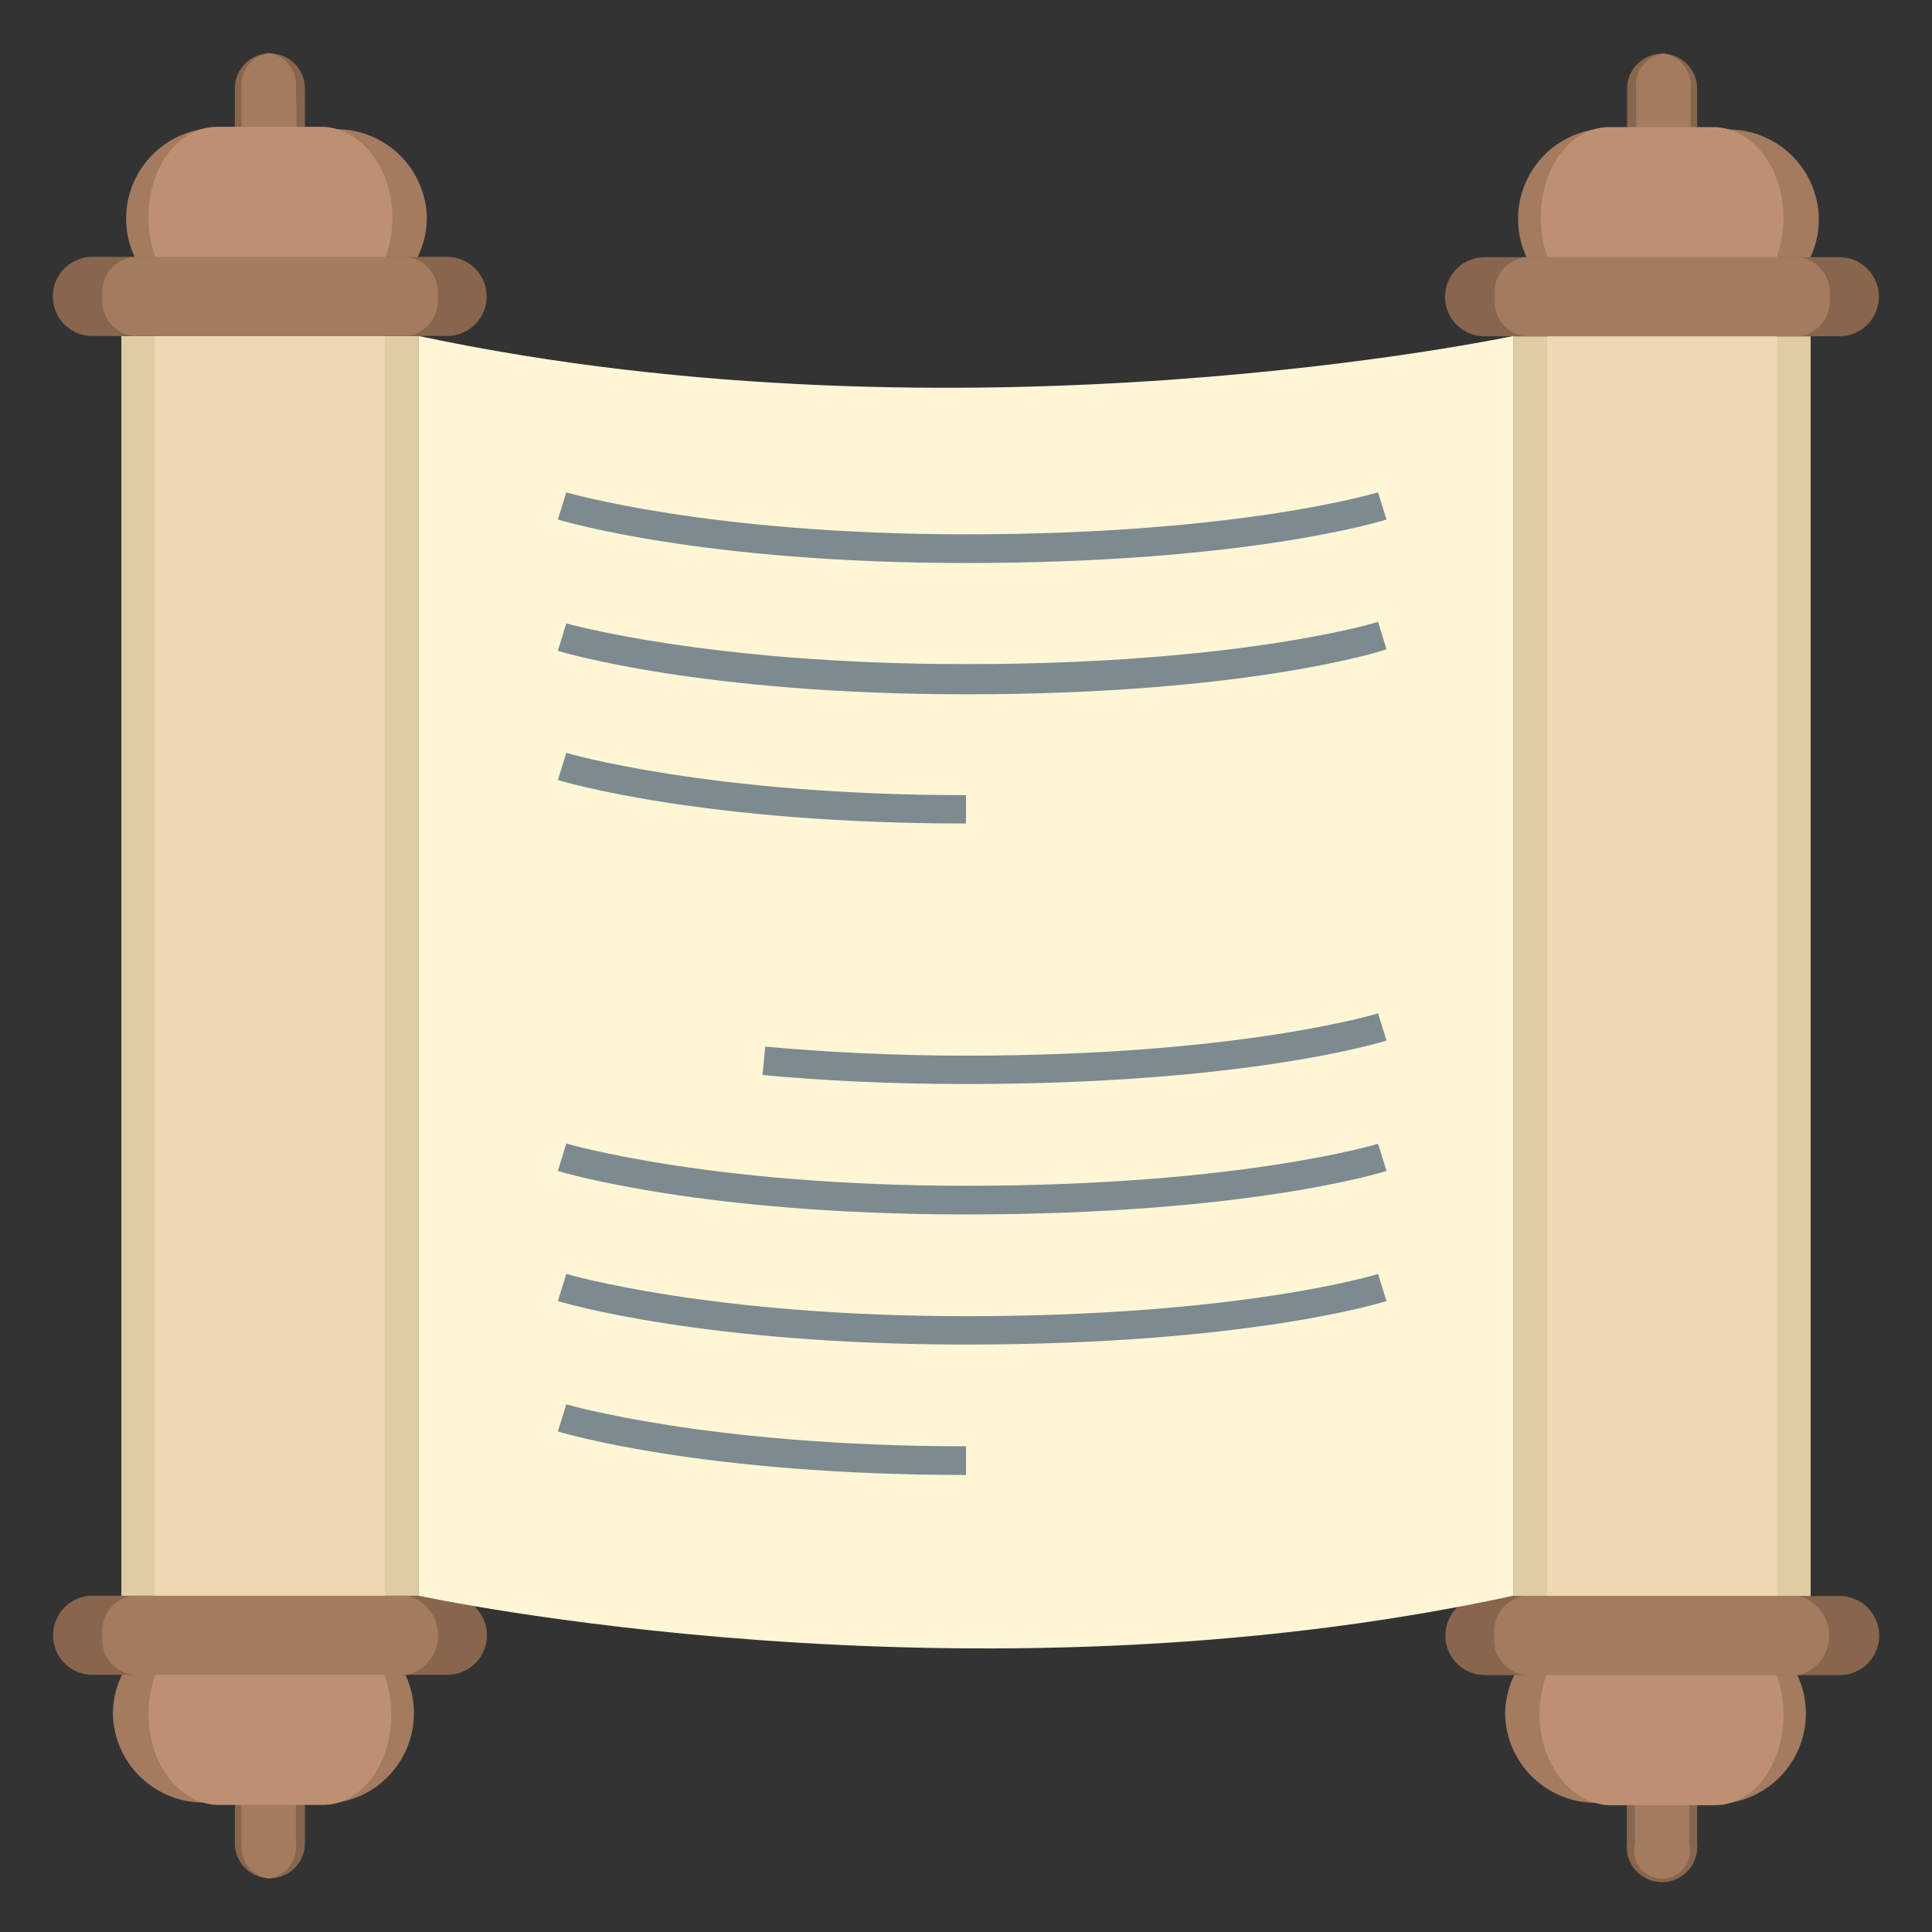 <svg id="Layer_1" data-name="Layer 1" xmlns="http://www.w3.org/2000/svg" viewBox="0 0 64 64"><rect x="0" y="0" width="64" height="64" fill="#333333" stroke="none"/><defs><style>.cls-1{fill:#88664d;}.cls-2{fill:#a47b5e;}.cls-3{fill:#decda3;}.cls-4{fill:#be9072;}.cls-5{fill:#eed7b1;}.cls-6{fill:#fff6d6;}.cls-7{fill:#7d8a90;}</style></defs><title>sjmdicon-dogma</title><path class="cls-1" d="M10.1,4.72a1.16,1.16,0,1,1-2.32,0V2.93a1.16,1.16,0,1,1,2.32,0Z"/><path class="cls-1" d="M7.78,59.27a1.16,1.16,0,1,1,2.32,0v1.79a1.16,1.16,0,1,1-2.32,0Z"/><path class="cls-2" d="M14.14,7.2a3,3,0,0,1-2.94,3H6.69a3,3,0,0,1,0-5.92H11.2A3,3,0,0,1,14.14,7.2Z"/><path class="cls-2" d="M3.74,56.79a3,3,0,0,1,2.94-3H11.2a3,3,0,0,1,0,5.92H6.68A3,3,0,0,1,3.74,56.79Z"/><rect class="cls-3" x="4.02" y="11.13" width="9.85" height="41.74"/><path class="cls-1" d="M16.12,9.82a1.31,1.31,0,0,1-1.3,1.31H3.06a1.31,1.31,0,0,1,0-2.62H14.82A1.31,1.31,0,0,1,16.12,9.82Z"/><path class="cls-1" d="M1.76,54.17a1.31,1.31,0,0,1,1.3-1.31H14.82a1.31,1.31,0,0,1,0,2.62H3.06A1.3,1.3,0,0,1,1.76,54.17Z"/><path class="cls-2" d="M9.84,4.72a1.07,1.07,0,0,1-.9,1.18A1.08,1.08,0,0,1,8,4.72V2.93a1.07,1.07,0,0,1,.9-1.17,1.06,1.06,0,0,1,.9,1.17Z"/><path class="cls-2" d="M8,59.27a1.06,1.06,0,0,1,.9-1.17,1.06,1.06,0,0,1,.9,1.17v1.79a1.06,1.06,0,0,1-.9,1.17A1.06,1.06,0,0,1,8,61.06Z"/><path class="cls-4" d="M13,7.2c0,1.64-1,3-2.27,3H7.2c-1.26,0-2.28-1.32-2.28-3s1-3,2.28-3h3.49C11.94,4.24,13,5.57,13,7.2Z"/><path class="cls-4" d="M4.92,56.79c0-1.63,1-3,2.28-3h3.49c1.25,0,2.27,1.32,2.27,3s-1,3-2.27,3H7.2C5.94,59.75,4.92,58.43,4.92,56.79Z"/><rect class="cls-5" x="5.13" y="11.13" width="7.62" height="41.74"/><path class="cls-2" d="M14.5,9.82a1.19,1.19,0,0,1-1,1.31H4.39a1.19,1.19,0,0,1-1-1.31,1.19,1.19,0,0,1,1-1.31h9.1A1.19,1.19,0,0,1,14.5,9.82Z"/><path class="cls-2" d="M3.39,54.17a1.19,1.19,0,0,1,1-1.31h9.1a1.35,1.35,0,0,1,0,2.62H4.39A1.18,1.18,0,0,1,3.39,54.17Z"/><path class="cls-1" d="M56.22,4.73a1.16,1.16,0,1,1-2.32,0V2.94a1.16,1.16,0,1,1,2.32,0Z"/><path class="cls-1" d="M53.89,59.28a1.17,1.17,0,1,1,2.33,0v1.79a1.17,1.17,0,1,1-2.33,0Z"/><path class="cls-2" d="M60.25,7.21a2.94,2.94,0,0,1-2.94,3H52.8a3,3,0,0,1,0-5.92h4.51A3,3,0,0,1,60.25,7.21Z"/><path class="cls-2" d="M49.86,56.8a3,3,0,0,1,2.94-3h4.51a3,3,0,0,1,0,5.92H52.8A3,3,0,0,1,49.86,56.8Z"/><rect class="cls-3" x="50.13" y="11.14" width="9.85" height="41.74"/><path class="cls-1" d="M62.24,9.83a1.31,1.31,0,0,1-1.3,1.31H49.18a1.31,1.31,0,0,1,0-2.62H60.94A1.31,1.31,0,0,1,62.24,9.83Z"/><path class="cls-1" d="M47.88,54.18a1.31,1.31,0,0,1,1.3-1.31H60.94a1.31,1.31,0,0,1,0,2.62H49.18A1.31,1.31,0,0,1,47.88,54.18Z"/><path class="cls-2" d="M56,4.73a.93.93,0,1,1-1.8,0V2.94a1.06,1.06,0,0,1,.9-1.17A1.07,1.07,0,0,1,56,2.94Z"/><path class="cls-2" d="M54.16,59.28a.93.93,0,1,1,1.8,0v1.79a.93.93,0,1,1-1.8,0V59.28Z"/><path class="cls-4" d="M59.08,7.21c0,1.64-1,3-2.28,3H53.31c-1.25,0-2.27-1.32-2.27-3s1-3,2.27-3H56.8C58.06,4.25,59.08,5.58,59.08,7.21Z"/><path class="cls-4" d="M51,56.8c0-1.64,1-3,2.27-3H56.8c1.26,0,2.28,1.32,2.28,3s-1,3-2.28,3H53.31C52.05,59.76,51,58.43,51,56.8Z"/><rect class="cls-5" x="51.25" y="11.14" width="7.62" height="41.74"/><path class="cls-2" d="M60.61,9.83a1.19,1.19,0,0,1-1,1.31h-9.1a1.19,1.19,0,0,1-1-1.31,1.19,1.19,0,0,1,1-1.31h9.1A1.19,1.19,0,0,1,60.61,9.83Z"/><path class="cls-2" d="M49.5,54.18a1.19,1.19,0,0,1,1-1.31h9.1a1.36,1.36,0,0,1,0,2.62h-9.1A1.19,1.19,0,0,1,49.5,54.18Z"/><path class="cls-6" d="M50.13,52.86c-18.13,3.93-36.26,0-36.26,0V11.13c18.13,3.86,36.26,0,36.26,0V52.86Z"/><path class="cls-7" d="M32,18.65c-8.68,0-13.32-1.38-13.52-1.44l.28-.9S23.47,17.7,32,17.7c9.1,0,13.6-1.38,13.65-1.39l.28.9C45.74,17.27,41.27,18.65,32,18.65Z"/><path class="cls-7" d="M32,23c-8.68,0-13.32-1.38-13.52-1.44l.28-.91S23.47,22,32,22c9.1,0,13.6-1.38,13.65-1.4l.28.91C45.74,21.58,41.27,23,32,23Z"/><path class="cls-7" d="M32,27.28c-8.68,0-13.32-1.38-13.52-1.44l.28-.9s4.71,1.4,13.24,1.4Z"/><path class="cls-7" d="M32,35.91c-2.35,0-4.62-.1-6.74-.3l.09-.94c2.09.19,4.33.3,6.65.3,9.1,0,13.6-1.39,13.65-1.4l.28.9C45.74,34.53,41.27,35.91,32,35.91Z"/><path class="cls-7" d="M32,40.23c-8.68,0-13.32-1.38-13.52-1.44l.28-.91s4.71,1.4,13.24,1.4c9.1,0,13.6-1.38,13.65-1.39l.28.9C45.74,38.85,41.27,40.23,32,40.23Z"/><path class="cls-7" d="M32,44.54c-8.68,0-13.32-1.38-13.52-1.44l.28-.9S23.47,43.6,32,43.6c9.12,0,13.6-1.38,13.65-1.4l.28.9C45.74,43.16,41.27,44.54,32,44.54Z"/><path class="cls-7" d="M32,48.86c-8.68,0-13.32-1.38-13.52-1.44l.28-.9S23.47,47.91,32,47.91Z"/></svg>
